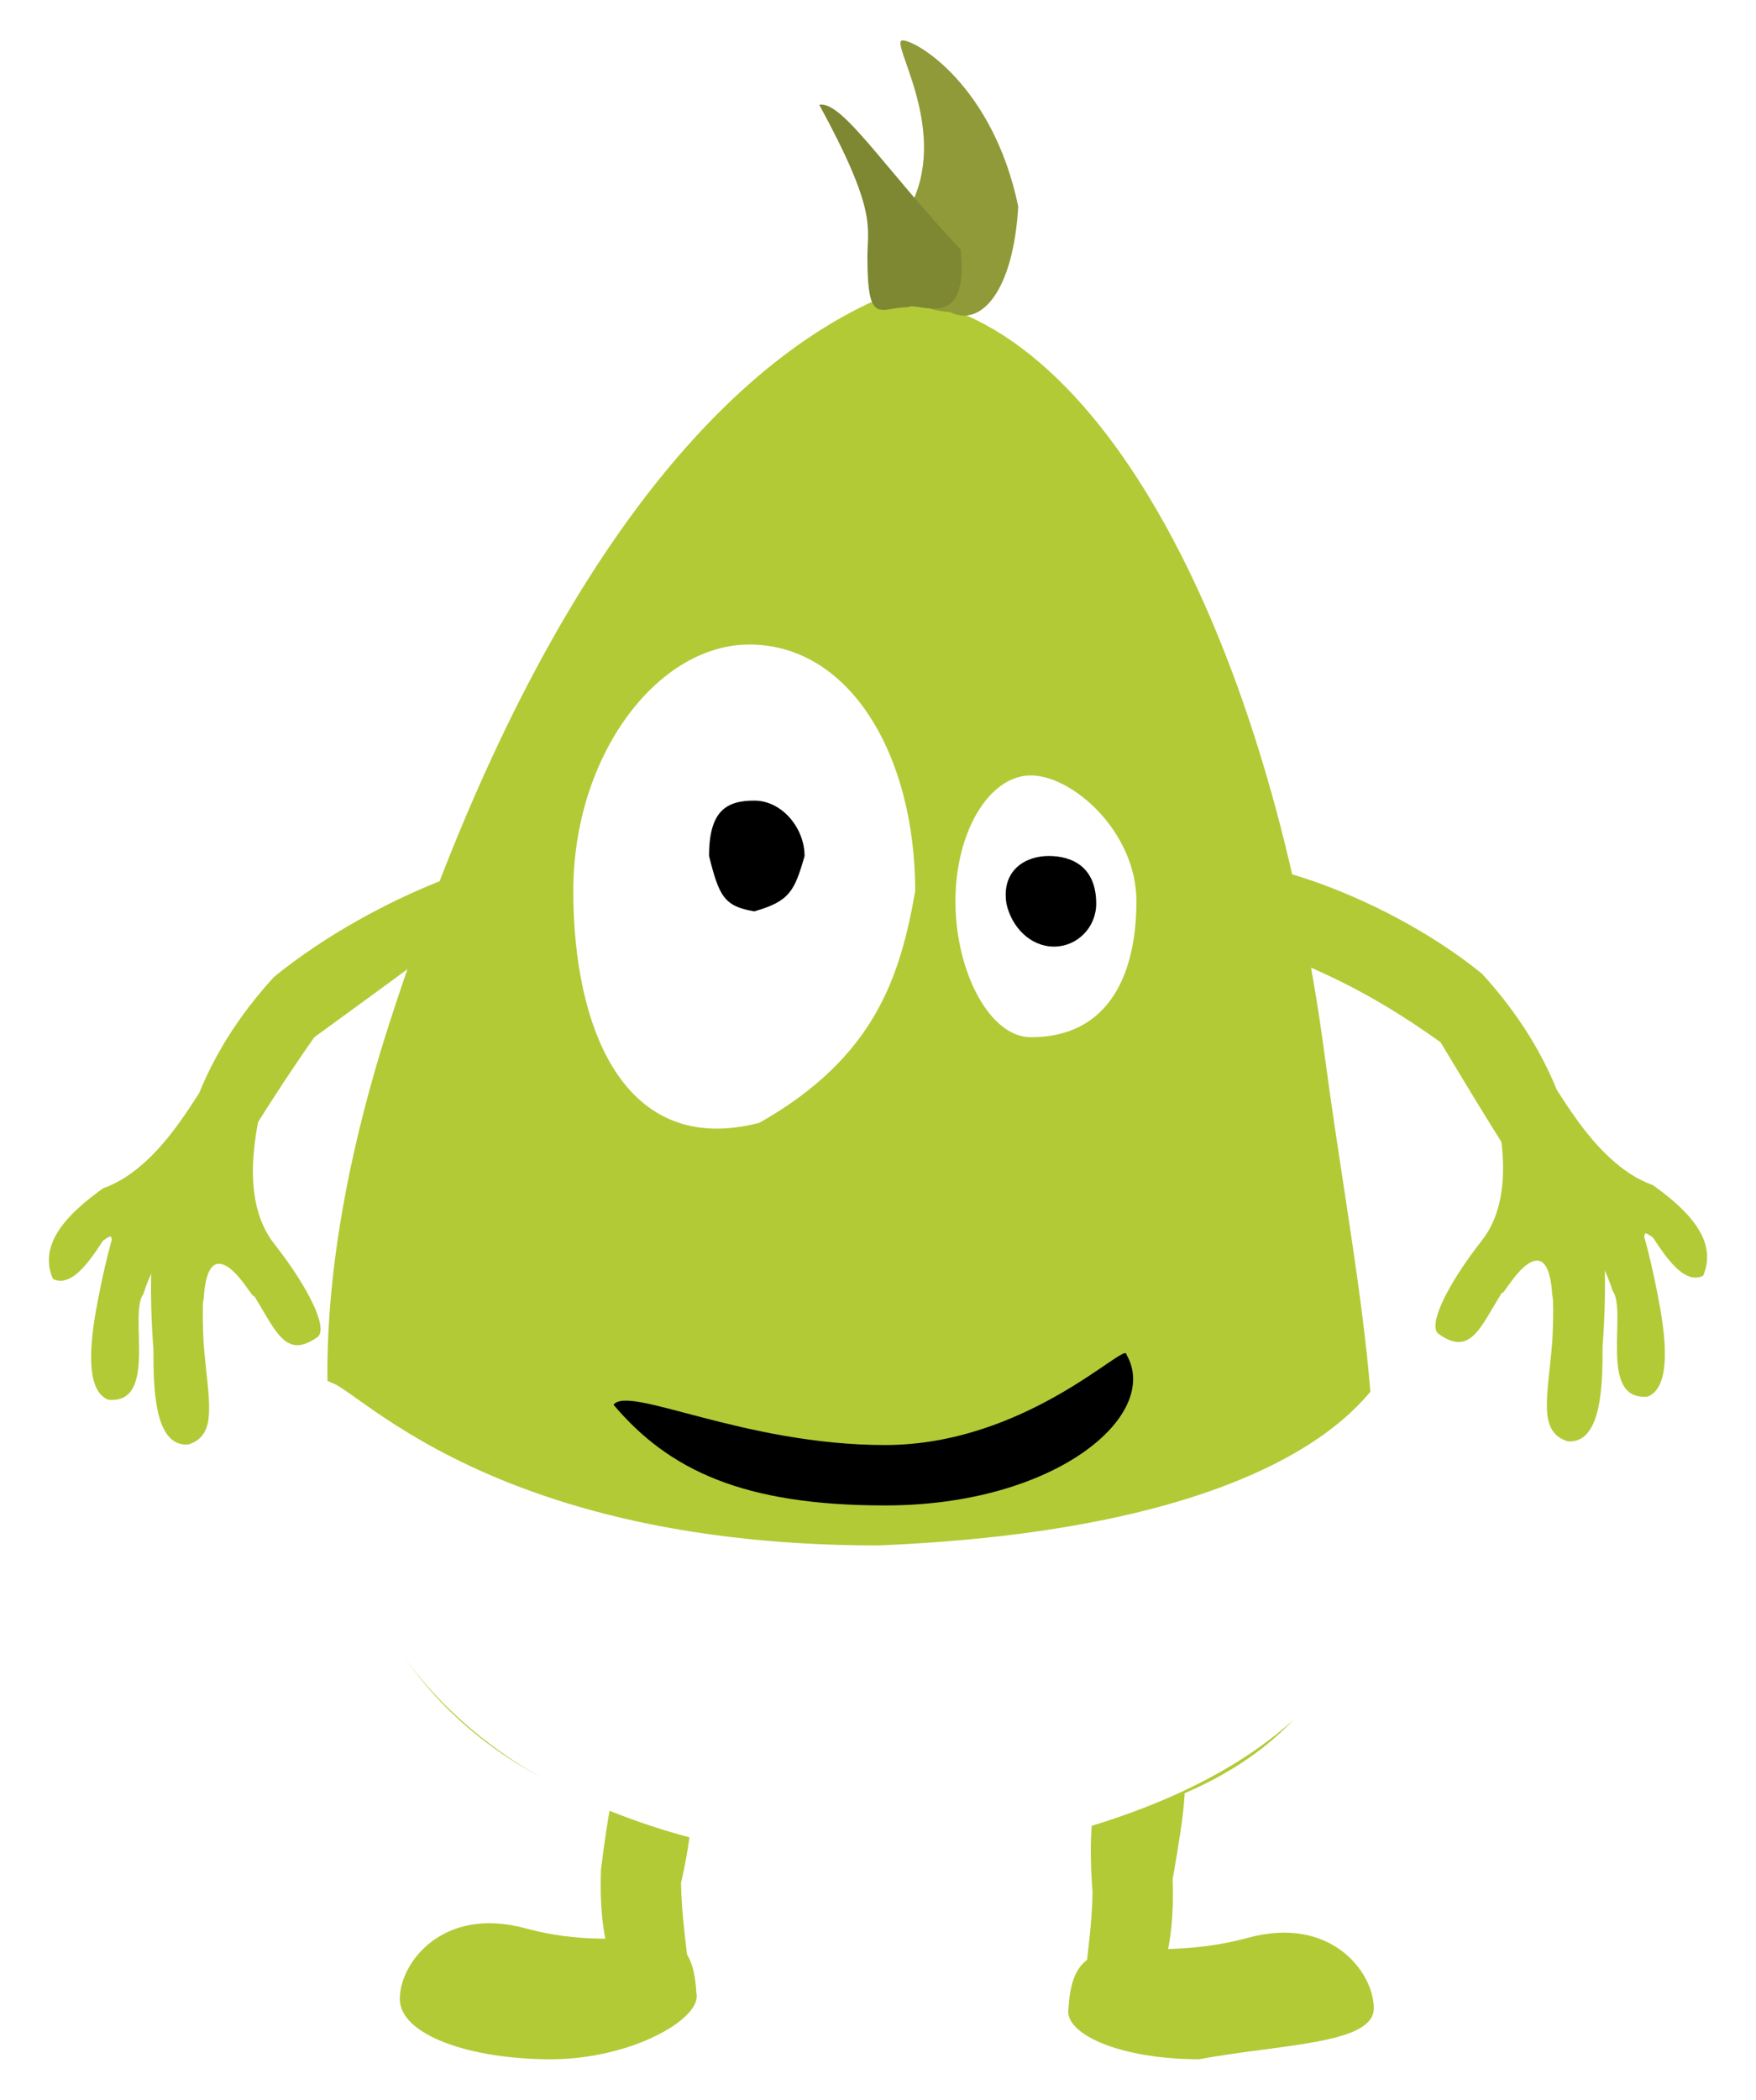 <svg width="174" height="208" viewBox="0 0 174 208" fill="none" xmlns="http://www.w3.org/2000/svg">
<g filter="url(#filter0_d_317_1029)">
<path d="M131.288 100.747C136.768 142.143 149.224 177.055 87.445 179.05C24.67 179.05 27.659 131.17 38.62 97.255C52.152 55.384 70.007 32.917 87.445 25.436C107.872 25.436 125.609 57.855 131.288 100.747Z" fill="#B2CA36"/>
<path d="M100.897 16.459C100.398 24.937 97.163 28.428 94.174 26.932C89.191 26.434 90.434 24.774 90.434 15.96C93.922 8.479 88.062 0 89.438 0C90.814 0 98.406 4.489 100.897 16.459Z" fill="#909A39"/>
<path d="M95.187 20.723C96.089 29.168 90.837 25.777 89.936 26.434C87.198 26.434 85.95 28.428 85.95 21.446C85.95 18.454 86.947 16.957 81.179 6.376C83.459 5.985 87.445 12.469 95.187 20.723Z" fill="#7E8732"/>
<path d="M67.482 182.542C67.585 188.974 69.48 195.464 67.484 195.335C65.488 195.207 59.051 195.334 59.547 181.237C61.017 169.39 61.868 170.385 63.864 170.514C65.86 170.643 70.638 168.6 67.482 182.542Z" fill="#B2CA36"/>
<path d="M69.011 193.513C69.509 196.005 62.542 200 54.563 200C46.583 200 39.616 197.596 39.616 194.015C39.616 190.434 43.886 184.795 52.072 187.03C63.032 190.022 68.513 184.536 69.011 193.513Z" fill="#B2CA36"/>
<path d="M108.261 183.478C108.158 189.91 106.263 196.4 108.259 196.271C110.255 196.142 116.692 196.27 116.196 182.173C117.337 175.559 118.194 170.442 116.198 170.571C114.202 170.7 106.876 165.585 108.261 183.478Z" fill="#B2CA36"/>
<path d="M105.879 194.95C105.381 197.441 110.853 199.997 118.832 199.997C126.804 198.501 136.127 198.531 136.127 194.95C136.127 191.369 131.857 185.73 123.672 187.965C112.711 190.957 106.377 185.973 105.879 194.95Z" fill="#B2CA36"/>
<path d="M112.607 85.286C112.607 92.172 110.116 98.752 102.145 98.752C98.018 98.752 94.672 92.172 94.672 85.286C94.672 78.399 98.018 72.817 102.145 72.817C106.272 72.817 112.607 78.399 112.607 85.286Z" fill="white"/>
<path d="M108.622 85.522C108.622 87.87 106.748 89.774 104.436 89.774C102.124 89.774 100.25 87.884 99.727 85.522C99.203 82.214 101.601 80.797 103.912 80.797C106.224 80.797 108.622 81.861 108.622 85.522Z" fill="black"/>
<path d="M111.611 130.173C115.099 136.158 104.636 145.135 87.697 145.135C73.664 145.135 66.273 141.644 60.793 135.16C62.288 133.165 73.664 139.15 87.697 139.15C101.73 139.15 111.611 128.796 111.611 130.173Z" fill="black"/>
<path d="M90.686 84.288C89.191 92.767 86.7 100.747 75.241 107.231C61.789 110.722 56.807 97.785 56.807 84.288C56.807 70.791 65.165 59.85 74.245 59.85C84.209 59.85 90.686 70.791 90.686 84.288Z" fill="white"/>
<path d="M79.725 80.797C78.729 84.288 78.231 85.286 74.743 86.283C71.754 85.784 71.255 84.787 70.259 80.797C70.259 76.308 71.992 75.311 74.743 75.311C77.495 75.311 79.725 78.043 79.725 80.797Z" fill="black"/>
<path d="M136.839 133.639C136.839 138.321 149.792 174.037 87.017 181.02C30.221 177.03 32.214 138.321 32.214 133.639C32.214 128.956 43.672 149.1 87.017 149.099C135.344 147.105 136.839 128.956 136.839 133.639Z" fill="white"/>
<path d="M27.607 143.581C25.143 146.177 22.249 147.104 21.076 146.313C18.762 145.109 21.004 142.241 23.468 139.645C28.228 136.132 31.569 132.053 32.712 133.14C33.855 134.227 32.214 135.135 27.607 143.581Z" fill="white"/>
<path d="M32.921 133.099C33.077 133.627 30.926 134.541 27.232 135.634C23.537 136.726 21.253 139.125 19.758 136.631C19.602 136.103 19.758 133.14 24.242 132.641C27.937 131.549 32.765 132.571 32.921 133.099Z" fill="white"/>
<path d="M137.054 132.121C136.963 132.84 140.042 133.966 145.308 134.636C150.575 135.306 157.299 139.68 158.76 136.132C158.852 135.413 156.269 130.646 148.298 129.15C138.832 129.15 137.145 131.402 137.054 132.121Z" fill="white"/>
<path d="M147.8 143.115C153.28 148.601 153.941 152.507 155.196 151.803C157.766 150.868 156.507 143.05 152.782 139.125C146.305 131.145 138.514 131.019 137.371 132.106C134.348 134.982 141.323 137.628 147.8 143.115Z" fill="white"/>
<path d="M120.327 82.293C122.818 92.453 127.195 88.094 142.747 99.251C151.715 114.213 154.834 118.725 155.807 117.39C156.78 116.055 157.8 104.423 146.839 92.453C136.377 83.974 121.323 79.799 120.327 82.293Z" fill="#B2CA36"/>
<path d="M148.832 124.045C148.832 124.596 150.669 120.881 152.32 120.881C153.971 120.881 153.814 125.422 153.814 124.871C153.814 124.32 154.967 117.39 153.316 117.39C151.665 117.39 148.832 123.494 148.832 124.045Z" fill="#B2CA36"/>
<path d="M163.779 122.377C164.174 122.76 162.352 118.893 163.06 118.16C163.779 118.387 167.164 121.264 166.768 120.881C166.372 120.498 161.497 113.664 160.789 114.398C160.081 115.131 163.383 121.994 163.779 122.377Z" fill="#B2CA36"/>
<path d="M159.793 123.873C161.288 125.868 158.298 134.846 163.281 134.347C165.772 133.35 164.961 127.863 164.277 124.372C163.218 118.966 161.288 110.407 156.804 109.41C148.587 111.023 157.302 115.894 159.793 123.873Z" fill="#B2CA36"/>
<path d="M146.839 118.886C143.439 123.218 141.449 127.281 142.53 128.132C146.341 130.856 146.926 126.21 150.327 121.879C153.727 117.547 155.927 113.299 154.845 112.447C139.864 90.458 153.814 110.002 146.839 118.886Z" fill="#B2CA36"/>
<path d="M153.814 128.862C153.38 134.354 152.32 137.839 155.344 138.783C158.797 139.057 158.797 132.851 158.797 129.361C159.231 123.869 159.172 116.002 157.8 115.894C147.006 115.039 154.811 111.405 153.814 128.862Z" fill="#B2CA36"/>
<path d="M160.789 114.398C162.782 115.894 165.771 123.874 168.761 122.378C170.255 118.887 167.266 115.894 163.778 113.4C157.557 111.22 153.847 102.402 153.316 102.926C149.14 107.05 154.505 108.93 160.789 114.398Z" fill="#B2CA36"/>
<path d="M52.57 81.296C53.542 82.631 41.151 91.449 31.146 98.752C22.463 111.116 19.166 119.04 18.193 117.704C17.22 116.369 16.2 104.737 27.161 92.767C37.623 84.288 51.597 79.96 52.57 81.296Z" fill="#B2CA36"/>
<path d="M25.168 124.359C25.168 124.91 23.331 121.195 21.68 121.195C20.029 121.195 20.186 125.736 20.186 125.185C20.186 124.634 19.033 117.704 20.684 117.704C22.335 117.704 25.168 123.808 25.168 124.359Z" fill="#B2CA36"/>
<path d="M10.221 122.691C9.826 123.074 11.648 119.207 10.94 118.474C10.221 118.701 6.836 121.578 7.232 121.195C7.628 120.812 12.503 113.978 13.211 114.712C13.919 115.445 10.617 122.308 10.221 122.691Z" fill="#B2CA36"/>
<path d="M14.207 124.188C12.712 126.183 15.702 135.16 10.719 134.661C8.228 133.664 9.039 128.178 9.723 124.686C10.782 119.28 12.713 110.722 17.196 109.724C25.413 111.337 16.698 116.208 14.207 124.188Z" fill="#B2CA36"/>
<path d="M27.16 119.201C30.561 123.532 32.551 127.596 31.47 128.447C27.659 131.17 27.074 126.524 23.673 122.193C20.273 117.861 18.073 113.613 19.155 112.762C34.136 90.772 20.186 110.317 27.16 119.201Z" fill="#B2CA36"/>
<path d="M20.186 129.176C20.619 134.668 21.68 138.153 18.656 139.097C15.203 139.371 15.204 133.165 15.204 129.675C14.77 124.183 14.829 116.316 16.2 116.208C26.994 115.353 19.189 111.719 20.186 129.176Z" fill="#B2CA36"/>
<path d="M13.211 114.712C11.218 116.209 8.229 124.188 5.24 122.692C3.745 119.201 6.734 116.208 10.222 113.715C16.443 111.535 20.153 102.717 20.684 103.241C24.86 107.364 19.495 109.244 13.211 114.712Z" fill="#B2CA36"/>
</g>
<defs>
<filter id="filter0_d_317_1029" x="0.845" y="0" width="172.31" height="208" filterUnits="userSpaceOnUse" color-interpolation-filters="sRGB">
<feFlood flood-opacity="0" result="BackgroundImageFix"/>
<feColorMatrix in="SourceAlpha" type="matrix" values="0 0 0 0 0 0 0 0 0 0 0 0 0 0 0 0 0 0 127 0" result="hardAlpha"/>
<feOffset dy="4"/>
<feGaussianBlur stdDeviation="2"/>
<feComposite in2="hardAlpha" operator="out"/>
<feColorMatrix type="matrix" values="0 0 0 0 0 0 0 0 0 0 0 0 0 0 0 0 0 0 0.25 0"/>
<feBlend mode="normal" in2="BackgroundImageFix" result="effect1_dropShadow_317_1029"/>
<feBlend mode="normal" in="SourceGraphic" in2="effect1_dropShadow_317_1029" result="shape"/>
</filter>
</defs>
</svg>
